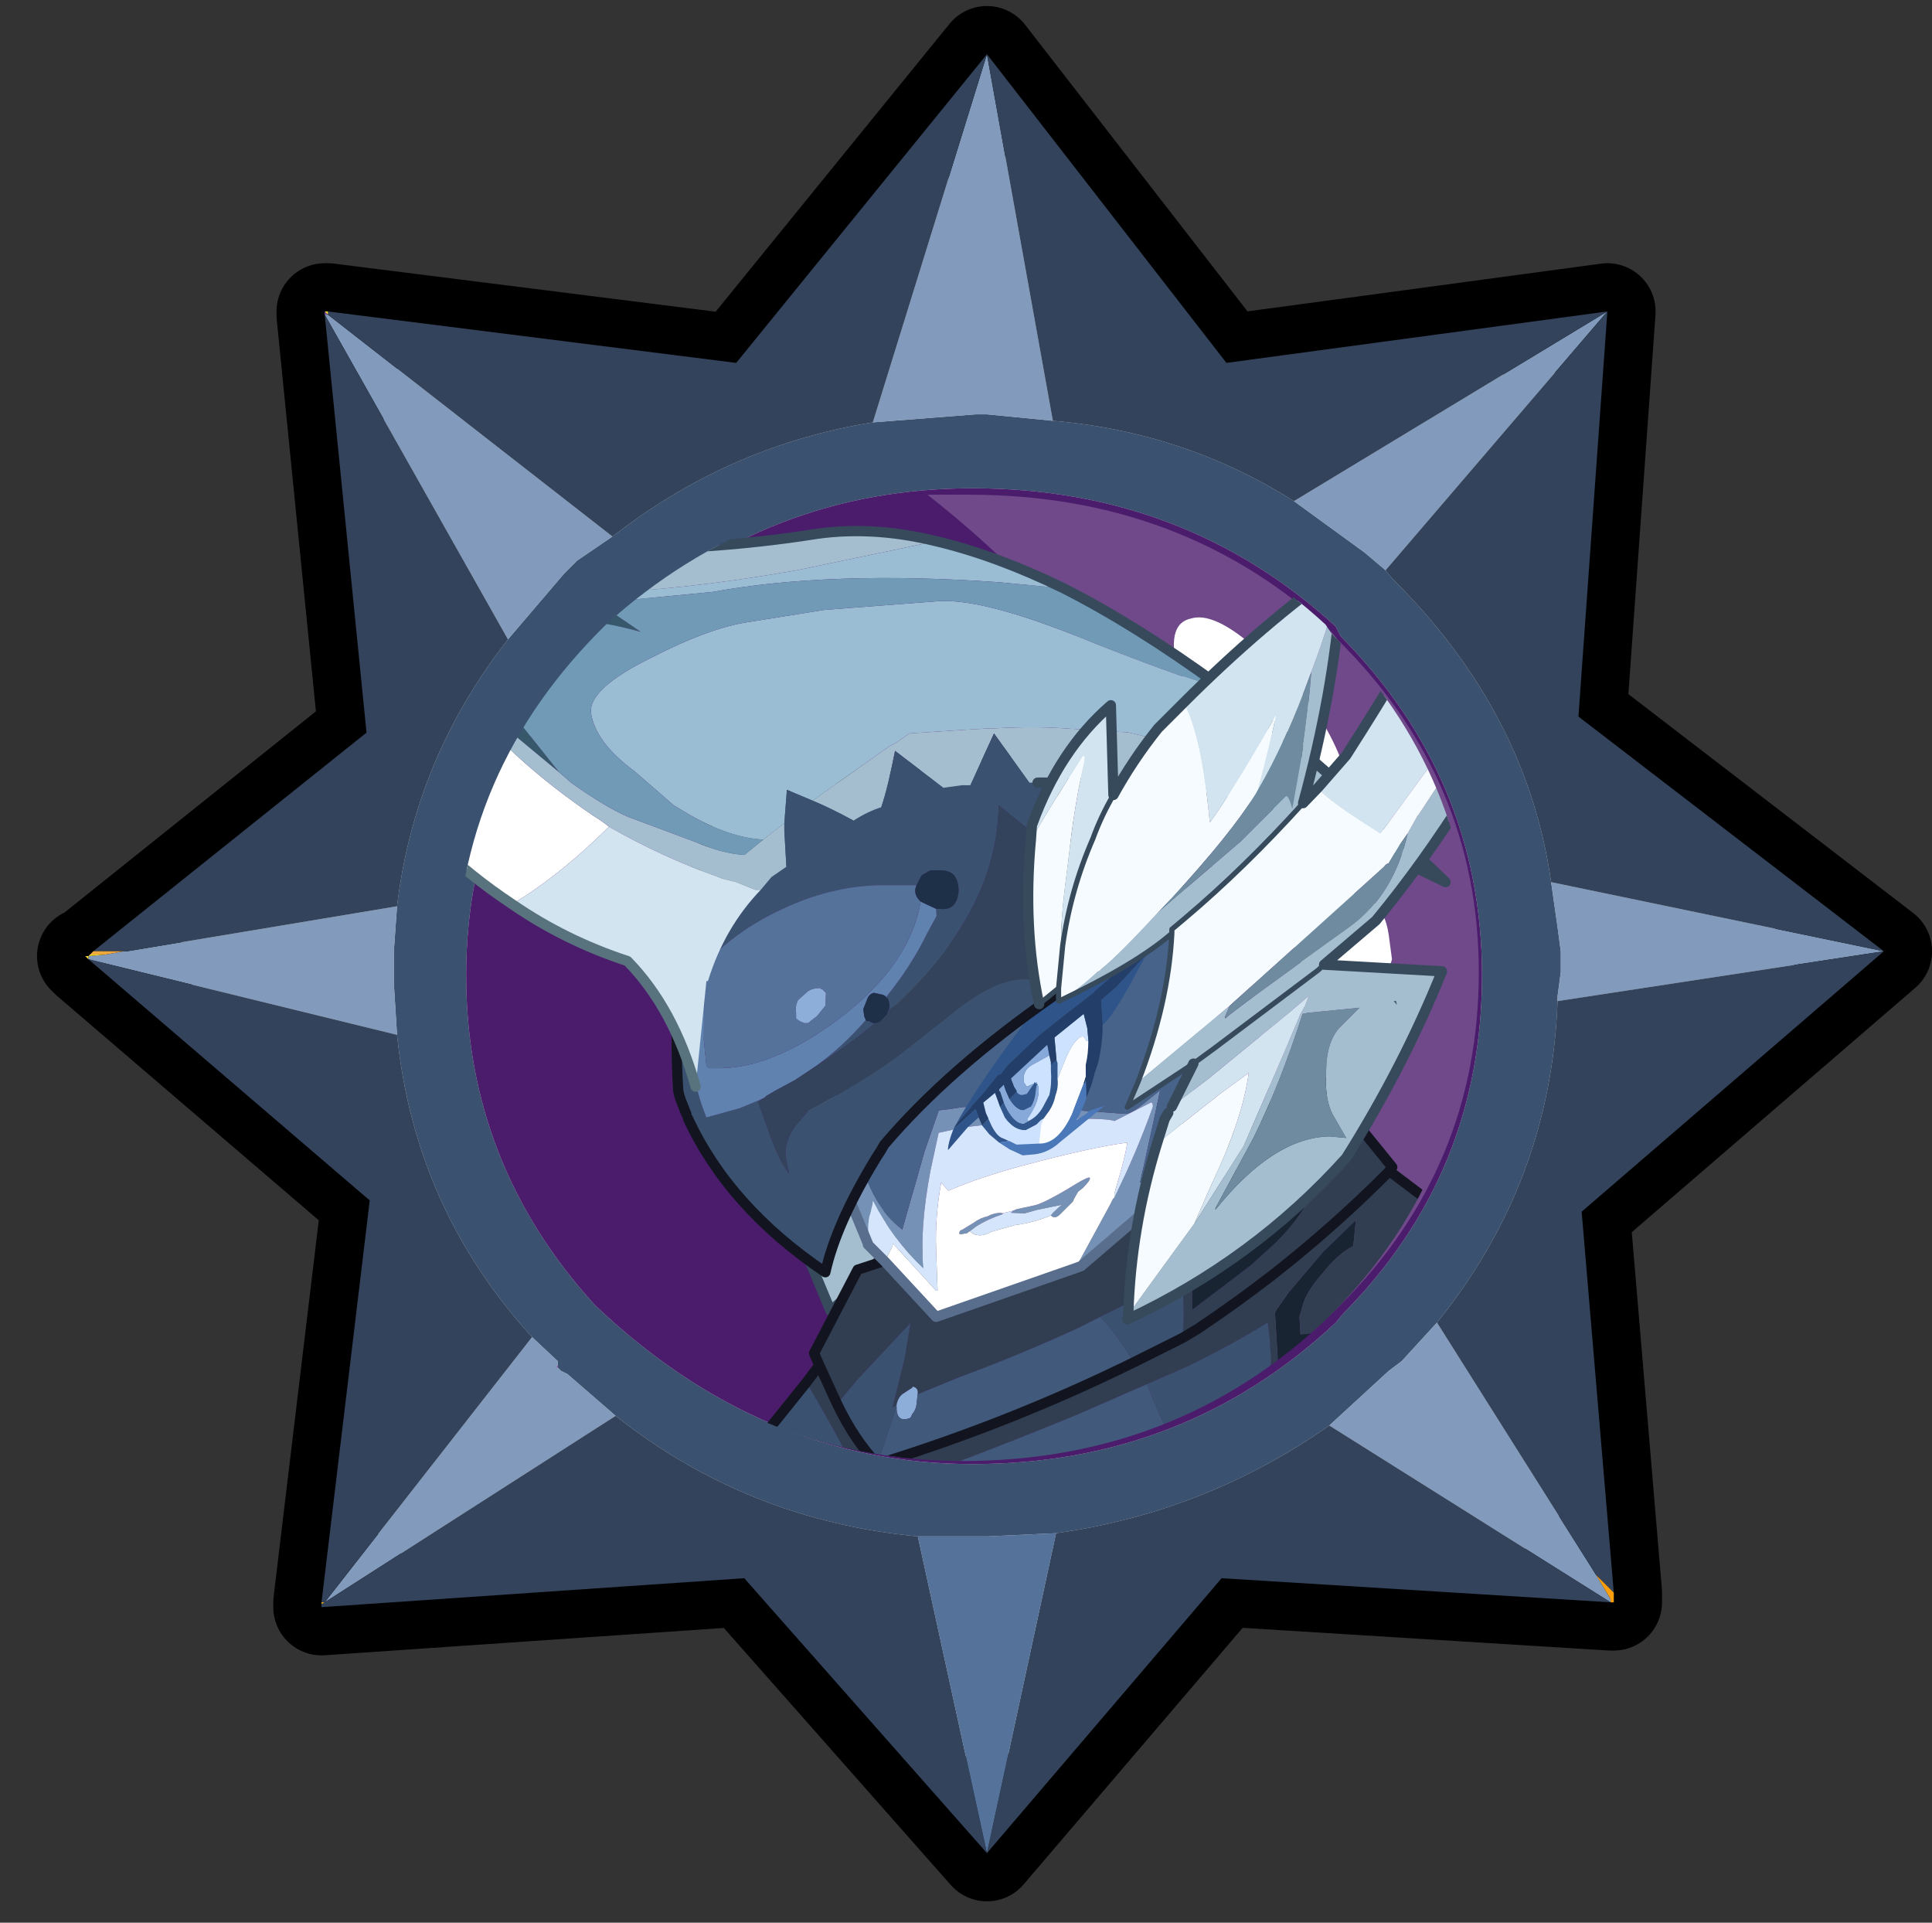 <?xml version="1.0" encoding="UTF-8" standalone="no"?>
<svg xmlns:ffdec="https://www.free-decompiler.com/flash" xmlns:xlink="http://www.w3.org/1999/xlink" ffdec:objectType="frame" height="30.05px" width="30.2px" xmlns="http://www.w3.org/2000/svg">
  <rect width="100%" height="100%" fill="#333333" stroke="none"/>
  <g transform="matrix(1.0, 0.0, 0.0, 1.0, 0.05, 0.0)">
    <use ffdec:characterId="1" height="30.0" transform="matrix(1.0, 0.0, 0.0, 1.0, 0.0, 0.0)" width="30.0" xlink:href="#shape0"/>
    <use ffdec:characterId="10" height="30.0" transform="matrix(1.0, 0.0, 0.0, 1.0, -0.05, 0.05)" width="30.2" xlink:href="#sprite0"/>
  </g>
  <defs>
    <g id="shape0" transform="matrix(1.0, 0.0, 0.0, 1.0, 0.0, 0.0)">
      <path d="M0.0 0.0 L30.0 0.0 30.0 30.0 0.0 30.0 0.0 0.0" fill="#33cc66" fill-opacity="0.0" fill-rule="evenodd" stroke="none"/>
    </g>
    <g id="sprite0" transform="matrix(1.0, 0.0, 0.0, 1.0, 0.05, 0.0)">
      <use ffdec:characterId="9" height="60.0" transform="matrix(0.5, 0.0, 0.0, 0.5, -0.05, 0.0)" width="60.4" xlink:href="#sprite1"/>
    </g>
    <g id="sprite1" transform="matrix(1.0, 0.0, 0.0, 1.0, 0.0, 0.0)">
      <use ffdec:characterId="2" height="60.0" transform="matrix(1.0, 0.0, 0.0, 1.0, 0.0, 0.0)" width="60.0" xlink:href="#shape1"/>
      <use ffdec:characterId="8" height="58.95" transform="matrix(1.005, 0.0, 0.0, 1.005, 1.157, 0.088)" width="58.95" xlink:href="#sprite2"/>
    </g>
    <g id="shape1" transform="matrix(1.0, 0.0, 0.0, 1.0, 0.0, 0.0)">
      <path d="M0.0 0.0 L60.0 0.0 60.0 60.0 0.0 60.0 0.0 0.0" fill="#33cc66" fill-opacity="0.0" fill-rule="evenodd" stroke="none"/>
      <path d="M51.4 9.4 L51.3 9.3 50.6 9.9 51.4 9.0 51.4 9.4 M59.05 29.55 L59.1 29.6 58.9 29.5 58.8 29.45 59.0 29.45 59.05 29.55" fill="url(#gradient0)" fill-rule="evenodd" stroke="none"/>
      <path d="M51.4 9.0 L51.35 9.0 51.35 8.9 38.2 10.55 38.1 10.55 30.2 0.9 30.1 0.7 30.1 0.75 29.95 0.6 29.8 0.8 26.05 5.7 22.2 10.55 9.95 8.9 10.0 9.05 9.9 9.05 9.95 9.55 9.9 9.55 10.75 22.05 1.05 29.5 1.05 0.6 29.95 0.6 59.05 0.6 59.05 29.55 59.0 29.45 50.05 22.45 51.4 9.55 51.4 9.4 51.4 9.0 M59.0 29.85 L58.95 29.85 59.0 29.75 59.05 29.7 59.05 58.6 30.55 58.6 37.7 50.45 38.0 50.45 51.4 51.45 51.4 51.15 51.4 50.95 51.4 50.7 51.5 50.7 51.5 50.45 50.3 40.7 50.1 39.1 50.05 38.45 50.0 38.25 50.6 37.65 59.0 30.35 58.7 30.1 59.0 29.85 M1.05 30.2 L10.7 38.55 9.7 50.45 9.7 50.75 9.75 50.75 9.7 50.95 9.7 51.25 22.3 50.45 22.4 50.55 29.25 58.6 1.05 58.6 1.05 30.2" fill="#33cc66" fill-opacity="0.0" fill-rule="evenodd" stroke="none"/>
      <path d="M59.1 29.6 L59.0 29.7 57.9 29.45 58.8 29.45 58.9 29.5 59.1 29.6" fill="url(#gradient1)" fill-rule="evenodd" stroke="none"/>
      <path d="M30.2 0.9 L30.1 1.4 30.1 0.7 30.2 0.9" fill="url(#gradient2)" fill-rule="evenodd" stroke="none"/>
      <path d="M10.45 9.1 L10.35 9.1 10.35 9.0 10.45 9.1" fill="url(#gradient3)" fill-rule="evenodd" stroke="none"/>
      <path d="M10.45 9.1 L10.35 9.0 10.45 9.0 10.45 9.1" fill="url(#gradient4)" fill-rule="evenodd" stroke="none"/>
      <path d="M16.35 18.3 L16.35 18.2 16.55 18.2 16.45 18.3 16.35 18.3 M10.15 50.35 L10.15 50.05 10.35 50.15 10.15 50.35" fill="#4dc4c2" fill-rule="evenodd" stroke="none"/>
      <path d="M1.55 29.45 L1.55 29.35 2.05 29.35 1.55 29.45" fill="url(#gradient5)" fill-rule="evenodd" stroke="none"/>
      <path d="M30.1 58.4 L30.1 58.05 30.2 58.15 30.2 58.25 30.1 58.4" fill="url(#gradient6)" fill-rule="evenodd" stroke="none"/>
      <path d="M18.25 40.45 Q13.8 36.05 13.8 29.8 13.8 23.7 18.35 19.15 L18.55 18.95 Q23.25 14.55 30.1 14.55 L31.55 14.55 Q18.65 24.7 20.6 42.45 L18.55 40.85 18.25 40.45" fill="#ffffff" fill-opacity="0.2" fill-rule="evenodd" stroke="none"/>
      <path d="M23.0 18.5 Q23.85 18.6 23.55 20.05 L21.4 23.3 19.15 25.95 Q18.05 25.7 17.85 25.1 L17.85 24.5 Q18.45 21.35 21.2 19.25 22.4 18.3 23.0 18.5 M17.85 30.4 Q16.85 30.2 16.65 29.45 L16.75 28.65 Q16.85 27.15 18.45 27.35 20.1 27.55 19.8 28.95 L19.15 29.9 Q18.55 30.5 17.85 30.4" fill="#ffffff" fill-rule="evenodd" stroke="none"/>
    </g>
    <linearGradient gradientTransform="matrix(0.009, 0.0, 0.0, 0.013, 51.0, 19.05)" gradientUnits="userSpaceOnUse" id="gradient0" spreadMethod="pad" x1="-819.2" x2="819.2">
      <stop offset="0.0" stop-color="#14737c"/>
      <stop offset="1.0" stop-color="#48f2e0"/>
    </linearGradient>
    <linearGradient gradientTransform="matrix(0.009, 0.0, 0.0, 0.013, 51.5, 39.8)" gradientUnits="userSpaceOnUse" id="gradient1" spreadMethod="pad" x1="-819.2" x2="819.2">
      <stop offset="0.0" stop-color="#14737c"/>
      <stop offset="1.0" stop-color="#48f2e0"/>
    </linearGradient>
    <linearGradient gradientTransform="matrix(0.013, 0.0, 0.0, 0.01, 40.75, 8.8)" gradientUnits="userSpaceOnUse" id="gradient2" spreadMethod="pad" x1="-819.2" x2="819.2">
      <stop offset="0.0" stop-color="#14737c"/>
      <stop offset="1.0" stop-color="#48f2e0"/>
    </linearGradient>
    <linearGradient gradientTransform="matrix(0.01, 0.0, 0.0, 0.013, 9.65, 19.05)" gradientUnits="userSpaceOnUse" id="gradient3" spreadMethod="pad" x1="-819.2" x2="819.2">
      <stop offset="0.0" stop-color="#14737c"/>
      <stop offset="1.0" stop-color="#48f2e0"/>
    </linearGradient>
    <linearGradient gradientTransform="matrix(0.012, 0.0, 0.0, 0.01, 20.1, 8.7)" gradientUnits="userSpaceOnUse" id="gradient4" spreadMethod="pad" x1="-819.2" x2="819.2">
      <stop offset="0.0" stop-color="#14737c"/>
      <stop offset="1.0" stop-color="#48f2e0"/>
    </linearGradient>
    <linearGradient gradientTransform="matrix(0.01, 0.0, 0.0, 0.013, 9.35, 39.6)" gradientUnits="userSpaceOnUse" id="gradient5" spreadMethod="pad" x1="-819.2" x2="819.2">
      <stop offset="0.0" stop-color="#14737c"/>
      <stop offset="1.0" stop-color="#48f2e0"/>
    </linearGradient>
    <linearGradient gradientTransform="matrix(0.013, 0.0, 0.0, 0.01, 40.75, 50.45)" gradientUnits="userSpaceOnUse" id="gradient6" spreadMethod="pad" x1="-819.2" x2="819.2">
      <stop offset="0.0" stop-color="#14737c"/>
      <stop offset="1.0" stop-color="#48f2e0"/>
    </linearGradient>
    <g id="sprite2" transform="matrix(1.0, 0.0, 0.0, 1.0, -1.4, 2.25)">
      <use ffdec:characterId="3" height="58.95" transform="matrix(1.0, 0.0, 0.0, 1.0, 1.4, -2.25)" width="58.95" xlink:href="#shape2"/>
      <use ffdec:characterId="7" height="23.9" transform="matrix(-1.865, 0.0, 0.0, 1.865, 49.501, 3)" width="22.6" xlink:href="#sprite3"/>
    </g>
    <g id="shape2" transform="matrix(1.0, 0.0, 0.0, 1.0, -1.4, 2.25)">
      <path d="M50.45 47.1 L50.45 47.4 50.35 47.4 38.25 46.65 30.95 55.2 23.4 46.65 10.25 47.55 10.25 47.4 11.75 34.9 3.0 27.4 2.9 27.3 3.0 27.3 3.15 27.15 11.65 20.35 10.35 7.35 10.35 7.25 10.45 7.25 23.15 8.85 30.95 -0.75 38.4 8.85 50.25 7.25 49.35 19.85 58.85 27.15 49.45 35.25 50.45 47.1" fill="#d6d6d6" fill-rule="evenodd" stroke="none"/>
      <path d="M50.45 47.1 L49.45 35.25 58.85 27.15 49.35 19.85 50.25 7.25 38.4 8.85 30.95 -0.75 23.15 8.85 10.45 7.25 10.35 7.25 10.35 7.35 11.65 20.35 3.15 27.15 3.0 27.3 2.9 27.3 3.0 27.4 11.75 34.9 10.25 47.4 10.25 47.55 23.4 46.65 30.95 55.2 38.25 46.65 50.35 47.4 50.45 47.4 50.45 47.1 Z" fill="none" stroke="#000000" stroke-linecap="round" stroke-linejoin="round" stroke-width="3.0"/>
      <path d="M40.5 13.15 L42.7 14.75 43.35 15.3 43.55 15.55 Q47.75 19.7 48.5 25.0 L48.7 26.4 48.8 27.15 48.8 27.25 48.8 27.6 48.8 27.8 48.7 28.55 48.7 28.7 Q48.5 34.3 44.95 38.7 L43.85 39.9 43.45 40.2 41.6 41.9 Q37.75 44.6 33.1 45.25 L30.95 45.35 30.6 45.35 28.8 45.35 Q23.5 44.85 19.4 41.6 L17.9 40.3 17.7 40.2 17.6 40.1 17.6 40.0 17.6 39.9 16.8 39.15 Q13.15 35.15 12.6 29.75 L12.5 28.15 12.5 27.8 12.5 27.3 12.5 27.15 12.6 25.75 Q13.15 21.15 16.05 17.45 L17.8 15.4 18.2 15.0 19.3 14.25 19.5 14.1 Q23.05 11.4 27.4 10.7 L30.6 10.45 30.95 10.45 33.0 10.65 Q37.1 11.0 40.5 13.15 M41.95 17.35 L41.8 17.05 Q37.1 12.75 30.5 12.75 24.15 12.75 19.4 17.05 14.75 21.65 14.75 27.9 14.75 33.75 18.75 38.15 23.95 43.1 30.5 43.1 37.1 43.1 41.8 38.7 L42.05 38.4 Q46.35 34.05 46.35 27.9 46.35 21.8 41.95 17.35" fill="#3b5170" fill-rule="evenodd" stroke="none"/>
      <path d="M43.35 15.3 L42.7 14.75 40.5 13.15 50.25 7.25 43.35 15.3 M33.0 10.65 L30.95 10.45 30.6 10.45 27.4 10.7 30.95 -0.75 33.0 10.65 M19.3 14.25 L18.2 15.0 17.8 15.4 16.05 17.45 10.35 7.35 10.45 7.35 19.3 14.25 M12.6 25.75 L12.5 27.15 12.5 27.3 12.5 27.8 12.5 28.15 12.6 29.75 3.0 27.4 3.0 27.3 3.55 27.25 4.1 27.15 4.2 27.15 12.6 25.75 M16.8 39.15 L17.6 39.9 17.6 40.0 17.55 40.1 17.6 40.1 17.7 40.2 17.9 40.3 19.4 41.6 10.35 47.4 16.8 39.15 M41.6 41.9 L43.45 40.2 43.85 39.9 44.95 38.7 49.9 46.55 50.35 47.3 50.35 47.4 41.6 41.9 M48.7 28.7 L48.7 28.55 48.8 27.8 48.8 27.6 48.8 27.25 48.8 27.15 48.7 26.4 48.5 25.0 58.85 27.15 48.7 28.7" fill="#829abb" fill-rule="evenodd" stroke="none"/>
      <path d="M41.95 17.35 Q46.35 21.8 46.35 27.9 46.35 34.05 42.05 38.4 L41.8 38.7 Q37.1 43.1 30.5 43.1 23.95 43.1 18.75 38.15 14.75 33.75 14.75 27.9 14.75 21.65 19.4 17.05 24.15 12.75 30.5 12.75 37.1 12.75 41.8 17.05 L41.95 17.35" fill="#4b1c6c" fill-rule="evenodd" stroke="none"/>
      <path d="M40.5 13.15 Q37.1 11.0 33.0 10.65 L30.95 -0.75 38.4 8.85 50.25 7.25 49.35 19.85 58.85 27.15 48.5 25.0 Q47.75 19.7 43.55 15.55 L43.35 15.3 50.25 7.25 40.5 13.15 M27.4 10.7 Q23.05 11.4 19.5 14.1 L19.3 14.25 10.45 7.35 10.45 7.25 23.15 8.85 30.95 -0.75 27.4 10.7 M16.05 17.45 Q13.15 21.15 12.6 25.75 L4.2 27.15 4.1 27.15 3.15 27.15 11.65 20.35 10.35 7.35 16.05 17.45 M12.6 29.75 Q13.15 35.15 16.8 39.15 L10.35 47.4 10.25 47.4 11.75 34.9 3.0 27.4 12.6 29.75 M19.4 41.6 Q23.5 44.85 28.8 45.35 L30.95 55.2 33.1 45.25 Q37.75 44.6 41.6 41.9 L50.35 47.4 38.25 46.65 30.95 55.2 23.4 46.65 10.25 47.55 10.25 47.45 10.35 47.4 19.4 41.6 M44.95 38.7 Q48.5 34.3 48.7 28.7 L58.85 27.15 49.45 35.25 50.45 47.1 49.9 46.55 44.95 38.7" fill="#32435b" fill-rule="evenodd" stroke="none"/>
      <path d="M50.45 47.1 L50.45 47.4 50.35 47.4 50.35 47.3 49.9 46.55 50.45 47.1" fill="url(#gradient7)" fill-rule="evenodd" stroke="none"/>
      <path d="M10.35 7.25 L10.45 7.25 10.45 7.35 10.35 7.25" fill="url(#gradient8)" fill-rule="evenodd" stroke="none"/>
      <path d="M10.35 7.35 L10.35 7.25 10.45 7.35 10.35 7.35" fill="url(#gradient9)" fill-rule="evenodd" stroke="none"/>
      <path d="M10.25 47.45 L10.25 47.4 10.35 47.4 10.25 47.45 M3.0 27.4 L2.9 27.3 3.0 27.3 3.05 27.25 3.55 27.25 3.0 27.3 3.0 27.4" fill="url(#gradient10)" fill-rule="evenodd" stroke="none"/>
      <path d="M3.05 27.25 L3.15 27.15 4.1 27.15 3.55 27.25 3.05 27.25" fill="url(#gradient11)" fill-rule="evenodd" stroke="none"/>
      <path d="M17.6 40.0 L17.6 40.1 17.55 40.1 17.6 40.0" fill="url(#gradient12)" fill-rule="evenodd" stroke="none"/>
      <path d="M28.8 45.35 L30.6 45.35 30.95 45.35 33.1 45.25 30.95 55.2 28.8 45.35" fill="#54729a" fill-rule="evenodd" stroke="none"/>
      <path d="M41.7 38.4 L39.75 40.0 Q41.6 22.75 29.1 12.95 L30.4 12.95 Q37.1 12.95 41.7 17.25 L41.85 17.45 Q46.25 21.8 46.25 27.8 46.25 33.85 41.95 38.15 L41.7 38.4" fill="#ffffff" fill-opacity="0.2" fill-rule="evenodd" stroke="none"/>
      <path d="M41.8 25.35 Q43.25 25.2 43.45 26.65 L43.55 27.4 Q43.35 28.15 42.35 28.35 41.7 28.45 41.05 27.9 40.55 27.4 40.5 26.95 40.2 25.55 41.8 25.35 M42.35 23.2 Q42.15 23.8 41.15 23.95 L38.9 21.45 36.85 18.3 Q36.55 16.95 37.3 16.8 37.95 16.6 39.1 17.55 41.8 19.6 42.35 22.55 L42.35 23.2" fill="#ffffff" fill-rule="evenodd" stroke="none"/>
    </g>
    <linearGradient gradientTransform="matrix(-0.012, 0.0, 0.0, 0.009, 40.75, 47.65)" gradientUnits="userSpaceOnUse" id="gradient7" spreadMethod="pad" x1="-819.2" x2="819.2">
      <stop offset="0.0" stop-color="#fd9e0c"/>
      <stop offset="1.0" stop-color="#fddd27"/>
    </linearGradient>
    <linearGradient gradientTransform="matrix(-0.013, 0.0, 0.0, 0.01, 20.6, 7.2)" gradientUnits="userSpaceOnUse" id="gradient8" spreadMethod="pad" x1="-819.2" x2="819.2">
      <stop offset="0.0" stop-color="#fd9b0b"/>
      <stop offset="1.0" stop-color="#fde42b"/>
    </linearGradient>
    <linearGradient gradientTransform="matrix(-0.009, 0.0, 0.0, 0.012, 10.7, 17.05)" gradientUnits="userSpaceOnUse" id="gradient9" spreadMethod="pad" x1="-819.2" x2="819.2">
      <stop offset="0.0" stop-color="#5f2288"/>
      <stop offset="1.0" stop-color="#a276cd"/>
    </linearGradient>
    <linearGradient gradientTransform="matrix(-0.009, 0.0, 0.0, 0.012, 10.25, 37.2)" gradientUnits="userSpaceOnUse" id="gradient10" spreadMethod="pad" x1="-819.2" x2="819.2">
      <stop offset="0.0" stop-color="#fd9e0c"/>
      <stop offset="1.0" stop-color="#fddd27"/>
    </linearGradient>
    <linearGradient gradientTransform="matrix(-0.009, 0.0, 0.0, 0.012, 10.25, 37.2)" gradientUnits="userSpaceOnUse" id="gradient11" spreadMethod="pad" x1="-819.2" x2="819.2">
      <stop offset="0.0" stop-color="#8d010c"/>
      <stop offset="1.0" stop-color="#f2b03f"/>
    </linearGradient>
    <linearGradient gradientTransform="matrix(-0.013, 0.0, 0.0, 0.009, 20.6, 47.55)" gradientUnits="userSpaceOnUse" id="gradient12" spreadMethod="pad" x1="-819.2" x2="819.2">
      <stop offset="0.0" stop-color="#65298e"/>
      <stop offset="1.0" stop-color="#9a6cc5"/>
    </linearGradient>
    <g id="sprite3" transform="matrix(1.0, 0.0, 0.0, 1.0, 1.85, 5.2)">
      <clipPath id="clipPath0" transform="matrix(1.0, 0.0, 0.0, 1.0, 0.0, 0.0)">
        <path d="M14.45 2.3 Q16.95 4.75 16.95 8.1 16.95 11.25 14.8 13.6 12.0 16.25 8.5 16.25 4.95 16.25 2.45 13.9 L2.3 13.75 Q0.0 11.4 0.0 8.1 0.0 4.85 2.35 2.45 L2.45 2.3 Q4.95 0.0 8.5 0.0 11.9 0.0 14.45 2.3" fill="#4b1c6c" fill-rule="evenodd" stroke="none"/>
      </clipPath>
      <g clip-path="url(#clipPath0)">
        <use ffdec:characterId="6" height="139.5" transform="matrix(0.171, 0.0, 0.0, 0.171, -1.836, -5.186)" width="131.75" xlink:href="#sprite4"/>
      </g>
    </g>
    <g id="sprite4" transform="matrix(1.0, 0.0, 0.0, 1.0, 0.5, 0.5)">
      <use ffdec:characterId="5" height="139.5" transform="matrix(1.0, 0.0, 0.0, 1.0, -0.5, -0.5)" width="131.75" xlink:href="#shape4"/>
    </g>
    <g id="shape4" transform="matrix(1.0, 0.0, 0.0, 1.0, 0.5, 0.5)">
      <path d="M69.3 89.55 L76.2 97.2 75.85 103.0 72.85 110.2 Q69.3 107.35 66.65 103.1 L69.3 89.55" fill="#a4bed0" fill-rule="evenodd" stroke="none"/>
      <path d="M69.3 89.55 L66.65 103.1 Q69.3 107.35 72.85 110.2 L75.85 103.0 76.2 97.2 69.3 89.55 Z" fill="none" stroke="#364a5c" stroke-linecap="round" stroke-linejoin="round" stroke-width="1.0"/>
      <path d="M27.55 92.4 L30.8 94.7 Q34.95 97.9 37.7 98.15 L37.55 110.1 31.95 105.85 31.05 105.05 29.3 103.45 Q27.25 101.45 25.85 98.85 L25.95 98.95 27.9 100.45 29.5 101.6 29.55 100.0 Q29.3 98.15 28.25 94.7 L27.55 92.4 M21.6 101.35 L24.8 104.45 28.15 108.4 29.2 109.9 29.5 110.35 29.05 117.7 26.2 115.15 24.15 112.95 20.45 108.15 25.85 112.4 27.0 112.5 27.1 110.8 26.8 109.75 Q26.45 108.35 24.85 106.55 23.3 104.6 21.85 103.9 L21.6 101.35" fill="#192433" fill-rule="evenodd" stroke="none"/>
      <path d="M29.9 120.45 L29.5 120.1 Q26.2 117.2 23.3 114.1 17.1 107.8 11.7 101.6 L18.05 96.8 18.4 96.65 18.05 96.2 25.6 86.9 35.15 94.7 70.2 106.2 74.45 114.35 73.9 115.6 74.0 115.6 75.2 117.2 Q73.35 120.25 71.05 124.6 L69.2 127.7 68.95 127.55 68.7 127.35 Q68.3 127.35 68.25 127.55 64.0 126.55 49.05 120.45 L41.95 117.35 37.95 115.6 Q33.3 113.3 30.2 111.35 29.9 113.3 29.9 115.5 L29.85 118.4 29.9 120.45 M27.55 92.4 L28.25 94.7 Q29.3 98.15 29.55 100.0 L29.5 101.6 27.9 100.45 25.95 98.95 25.85 98.85 Q27.25 101.45 29.3 103.45 L31.05 105.05 31.95 105.85 37.55 110.1 37.7 98.15 Q34.95 97.9 30.8 94.7 L27.55 92.4 M72.2 119.3 L71.7 118.7 70.2 116.9 65.05 111.4 65.6 114.8 66.8 119.65 66.4 119.4 Q66.3 118.75 65.85 118.35 L64.85 117.7 64.85 117.6 Q64.25 117.7 64.35 118.35 L60.2 116.65 Q54.6 114.6 48.5 111.8 L46.55 110.8 Q41.7 108.5 38.85 106.2 38.4 107.9 38.4 110.45 L38.4 110.8 38.4 111.15 38.5 112.85 43.3 115.25 Q55.3 121.15 68.25 125.15 L68.3 125.15 Q70.55 122.75 72.2 119.3 L73.9 115.6 72.2 119.3 M21.6 101.35 L21.85 103.9 Q23.3 104.6 24.85 106.55 26.45 108.35 26.8 109.75 L27.1 110.8 27.0 112.5 25.85 112.4 20.45 108.15 24.15 112.95 26.2 115.15 29.05 117.7 29.5 110.35 29.2 109.9 28.15 108.4 24.8 104.45 21.6 101.35 M18.4 96.65 Q23.55 101.85 29.65 106.65 33.2 109.4 37.0 111.95 L38.5 112.85 37.0 111.95 Q33.2 109.4 29.65 106.65 23.55 101.85 18.4 96.65" fill="#313e51" fill-rule="evenodd" stroke="none"/>
      <path d="M75.2 117.2 L79.3 122.3 Q77.5 131.35 72.4 138.5 L70.35 131.8 70.25 131.6 69.55 129.75 69.65 129.65 69.85 129.65 69.9 129.5 69.9 129.3 69.65 128.7 69.55 128.15 69.2 127.7 71.05 124.6 Q73.35 120.25 75.2 117.2 M38.75 125.4 L29.9 120.45 29.85 118.4 29.9 115.5 Q29.9 113.3 30.2 111.35 33.3 113.3 37.95 115.6 L41.95 117.35 41.6 118.35 39.9 122.3 38.75 125.4 M66.4 119.4 L66.8 119.65 65.6 114.8 65.05 111.4 70.2 116.9 71.7 118.7 72.2 119.3 Q70.55 122.75 68.3 125.15 L68.25 125.15 66.4 119.55 66.4 119.4 M46.55 110.8 Q44.85 112.5 43.3 115.25 L38.5 112.85 38.4 111.15 38.4 110.8 38.4 110.45 Q38.4 107.9 38.85 106.2 41.7 108.5 46.55 110.8" fill="#3b5170" fill-rule="evenodd" stroke="none"/>
      <path d="M68.25 127.55 Q68.3 127.35 68.7 127.35 L68.95 127.55 69.2 127.7 69.55 128.15 69.65 128.7 69.9 129.3 69.9 129.5 69.85 129.65 69.65 129.65 69.55 129.75 69.55 129.85 69.3 129.75 68.5 129.05 Q68.15 128.5 68.15 128.05 68.05 127.7 68.25 127.55 M66.4 119.4 L66.4 119.55 66.4 119.85 Q66.3 121.15 65.05 120.65 L64.85 120.25 Q64.5 119.85 64.45 119.3 L64.35 118.35 Q64.25 117.7 64.85 117.6 L64.85 117.7 65.85 118.35 Q66.3 118.75 66.4 119.4" fill="#8daed9" fill-rule="evenodd" stroke="none"/>
      <path d="M72.4 138.5 Q55.05 133.7 38.75 125.4 L39.9 122.3 41.6 118.35 41.95 117.35 49.05 120.45 Q64.0 126.55 68.25 127.55 68.05 127.7 68.15 128.05 68.15 128.5 68.5 129.05 L69.3 129.75 69.55 129.85 69.55 129.75 70.25 131.6 70.35 131.8 72.4 138.5 M66.4 119.55 L68.25 125.15 Q55.3 121.15 43.3 115.25 44.85 112.5 46.55 110.8 L48.5 111.8 Q54.6 114.6 60.2 116.65 L64.35 118.35 64.45 119.3 Q64.5 119.85 64.85 120.25 L65.05 120.65 Q66.3 121.15 66.4 119.85 L66.4 119.55" fill="#415a7b" fill-rule="evenodd" stroke="none"/>
      <path d="M29.9 120.45 L29.5 120.1 Q26.2 117.2 23.3 114.1 17.1 107.8 11.7 101.6 L18.05 96.8 18.4 96.65 18.05 96.2 25.6 86.9 35.15 94.7 70.2 106.2 74.45 114.35 73.9 115.6 74.0 115.6 75.2 117.2 79.3 122.3 Q77.5 131.35 72.4 138.5 55.05 133.7 38.75 125.4 L29.9 120.45 M68.25 125.15 L68.3 125.15 Q70.55 122.75 72.2 119.3 L73.9 115.6 M43.3 115.25 Q55.3 121.15 68.25 125.15 M38.5 112.85 L43.3 115.25 M38.5 112.85 L37.0 111.95 Q33.2 109.4 29.65 106.65 23.55 101.85 18.4 96.65" fill="none" stroke="#121520" stroke-linecap="round" stroke-linejoin="round" stroke-width="1.0"/>
      <path d="M68.7 104.25 Q69.4 102.85 69.05 101.0 L68.95 100.7 68.75 99.85 68.7 99.5 Q66.8 103.2 63.8 106.05 64.15 102.15 63.1 96.55 L62.3 92.85 60.7 92.5 60.55 92.4 54.6 91.7 Q46.4 91.25 45.15 91.7 L42.2 90.2 41.6 89.9 Q41.4 89.85 41.4 90.3 43.0 94.8 45.15 99.15 L45.3 99.3 45.6 99.9 48.95 106.05 48.4 105.85 42.4 100.7 41.7 99.4 41.0 97.7 40.65 97.2 40.55 96.8 40.7 96.9 42.65 97.7 41.35 91.8 40.7 88.7 42.3 90.0 Q43.55 91.0 44.1 91.0 L50.2 90.55 56.4 90.1 60.0 90.35 61.35 90.55 62.2 90.65 62.3 90.7 63.65 94.6 65.85 102.3 66.0 102.15 Q68.4 100.3 69.65 96.55 L70.0 97.0 70.45 97.55 71.15 94.1 72.55 87.9 74.7 90.35 69.2 103.65 69.2 103.75 68.7 104.25 M51.35 100.9 L51.25 101.0 Q50.9 101.25 50.45 100.8 L49.75 100.1 49.2 99.55 49.1 99.3 48.7 98.6 48.25 98.25 Q47.45 97.45 47.55 97.25 47.6 97.0 49.75 98.35 51.95 99.65 52.85 99.9 L54.7 100.3 55.05 100.45 55.25 100.65 53.9 100.7 52.65 100.35 50.2 99.85 Q50.35 99.9 50.55 100.1 L51.15 100.65 51.35 100.9 M56.1 100.7 L56.2 100.65 Q56.9 100.65 57.55 101.0 58.25 101.15 58.85 101.6 L60.0 102.3 Q60.35 102.4 60.25 102.75 L59.55 102.65 59.2 102.4 58.6 101.95 Q57.45 101.25 56.1 100.8 55.95 100.7 56.1 100.7" fill="#7691b6" fill-rule="evenodd" stroke="none"/>
      <path d="M45.15 99.15 Q43.0 94.8 41.4 90.3 41.4 89.85 41.6 89.9 L42.2 90.2 45.15 91.7 Q46.4 91.25 54.6 91.7 L60.55 92.4 60.7 92.5 62.3 92.85 63.1 96.55 Q64.15 102.15 63.8 106.05 66.8 103.2 68.7 99.5 L68.75 99.85 68.95 100.7 69.05 101.0 Q69.4 102.85 68.7 104.25 L67.55 105.4 66.8 103.9 66.75 103.65 62.55 108.25 62.4 108.25 62.55 104.1 Q62.65 101.0 62.05 97.7 L61.35 98.5 Q58.5 97.25 54.1 96.05 47.35 94.25 43.9 93.8 44.1 95.25 44.95 98.05 L45.15 98.75 45.15 99.15 M55.05 100.45 L56.1 100.7 Q55.95 100.7 56.1 100.8 57.45 101.25 58.6 101.95 L59.2 102.4 59.2 102.5 Q58.4 103.2 57.15 102.5 L54.85 101.85 Q52.95 101.6 51.35 100.9 L51.15 100.65 50.55 100.1 Q50.35 99.9 50.2 99.85 L52.65 100.35 53.9 100.7 55.25 100.65 55.05 100.45" fill="#d5e5fc" fill-rule="evenodd" stroke="none"/>
      <path d="M72.55 87.9 L71.15 94.1 70.45 97.55 70.0 97.0 69.65 96.55 Q68.4 100.3 66.0 102.15 L65.85 102.3 63.65 94.6 62.3 90.7 62.2 90.65 61.35 90.55 60.0 90.35 56.4 90.1 50.2 90.55 44.1 91.0 Q43.55 91.0 42.3 90.0 L40.7 88.7 41.35 91.8 42.65 97.7 40.7 96.9 40.55 96.8 32.5 71.5 51.75 64.6 72.55 87.9" fill="#48638a" fill-rule="evenodd" stroke="none"/>
      <path d="M48.95 106.05 L45.6 99.9 45.3 99.3 45.15 99.15 45.15 98.75 44.95 98.05 Q44.1 95.25 43.9 93.8 47.35 94.25 54.1 96.05 58.5 97.25 61.35 98.5 L62.05 97.7 Q62.65 101.0 62.55 104.1 L62.4 108.25 62.55 108.25 66.75 103.65 66.8 103.9 67.55 105.4 62.55 110.8 48.95 106.05 M55.05 100.45 L54.7 100.3 52.85 99.9 Q51.95 99.65 49.75 98.35 47.6 97.0 47.55 97.25 47.45 97.45 48.25 98.25 L48.7 98.6 49.1 99.3 49.2 99.55 49.75 100.1 50.45 100.8 Q50.9 101.25 51.25 101.0 L51.35 100.9 Q52.95 101.6 54.85 101.85 L57.15 102.5 Q58.4 103.2 59.2 102.5 L59.2 102.4 59.55 102.65 60.25 102.75 Q60.35 102.4 60.0 102.3 L58.85 101.6 Q58.25 101.15 57.55 101.0 56.9 100.65 56.2 100.65 L56.1 100.7 55.05 100.45" fill="#ffffff" fill-rule="evenodd" stroke="none"/>
      <path d="M40.65 97.2 L41.0 97.7 41.7 99.4 42.4 100.7 41.6 100.0 40.65 97.2" fill="#e9dbd0" fill-rule="evenodd" stroke="none"/>
      <path d="M68.7 104.25 L69.2 103.75 69.2 103.65 74.7 90.35 72.55 87.9 51.75 64.6 32.5 71.5 40.55 96.8 40.65 97.2 41.6 100.0 42.4 100.7 48.4 105.85 48.95 106.05 62.55 110.8 67.55 105.4 68.7 104.25 Z" fill="none" stroke="#586e8c" stroke-linecap="round" stroke-linejoin="round" stroke-width="1.0"/>
      <path d="M46.3 82.3 L46.1 82.15 Q45.3 81.35 43.8 78.7 L41.95 75.3 41.6 73.45 41.7 73.1 Q45.95 75.4 51.0 79.2 L52.75 80.55 55.25 83.9 Q59.1 89.2 60.7 92.2 L60.45 91.85 58.95 90.1 57.9 88.95 56.55 87.25 56.2 87.1 55.6 86.3 52.5 83.35 49.75 81.15 49.4 80.9 47.15 79.15 47.1 79.05 45.65 77.8 42.3 74.8 42.3 75.6 42.5 75.95 44.95 78.6 46.45 79.9 46.3 82.3 M60.8 92.4 L60.9 92.6 Q61.35 93.75 61.4 94.5 L61.35 94.5 59.45 92.3 58.4 91.35 58.7 90.55 60.35 92.05 60.8 92.4" fill="#2e548a" fill-rule="evenodd" stroke="none"/>
      <path d="M58.05 92.15 L57.35 93.0 56.4 93.8 55.4 93.65 56.2 93.3 Q56.8 93.0 57.45 91.45 L58.05 92.15 M50.7 87.6 L50.7 86.2 50.7 86.05 50.8 85.75 51.35 86.2 51.35 86.75 Q51.25 88.05 51.5 89.15 L51.95 90.0 Q52.55 91.25 53.55 91.7 L54.0 91.95 Q55.05 91.95 55.95 89.9 L56.3 90.35 55.85 91.35 Q54.95 92.65 53.8 92.6 L52.75 92.05 52.3 91.6 52.05 91.45 51.5 90.7 Q51.05 90.0 50.9 89.2 50.6 88.4 50.7 87.6 M54.7 88.85 L55.4 89.55 Q54.7 90.7 54.0 90.65 L53.3 90.3 Q53.0 89.9 52.85 89.05 L52.85 88.95 52.75 88.25 52.65 88.15 52.85 88.0 52.95 87.9 53.0 88.05 53.7 89.05 54.1 89.15 Q54.45 89.2 54.7 88.85" fill="#32578c" fill-rule="evenodd" stroke="none"/>
      <path d="M50.8 85.75 L50.7 86.05 50.7 86.2 50.7 87.6 49.9 85.6 Q49.05 83.65 48.3 83.45 48.05 83.45 47.9 83.9 L47.7 83.9 47.7 83.75 47.8 82.65 48.15 81.25 49.45 82.3 51.0 83.55 50.8 85.75 M52.05 91.45 L52.3 91.6 52.75 92.05 53.8 92.6 Q54.95 92.65 55.85 91.35 L56.3 90.35 56.45 89.9 56.8 88.95 57.95 89.9 57.7 90.9 57.45 91.45 Q56.8 93.0 56.2 93.3 L55.4 93.65 54.7 94.0 52.5 93.9 52.3 92.2 52.3 92.05 52.05 91.45 M53.55 91.7 Q52.55 91.25 51.95 90.0 L51.5 89.15 Q51.25 88.05 51.35 86.75 L51.35 86.2 51.35 85.95 51.5 85.3 52.95 86.1 Q54.15 86.65 54.0 87.9 L53.7 88.35 53.0 88.05 52.95 87.9 52.85 88.0 52.75 87.9 52.65 88.15 52.55 88.4 52.55 88.95 Q52.65 90.1 53.65 91.5 L53.55 91.7" fill="#cde2ff" fill-rule="evenodd" stroke="none"/>
      <path d="M55.95 89.9 Q55.05 91.95 54.0 91.95 L53.55 91.7 53.65 91.5 Q52.65 90.1 52.55 88.95 L52.55 88.4 52.65 88.15 52.75 87.9 52.85 88.0 52.65 88.15 52.75 88.25 52.85 88.95 52.85 89.05 Q53.0 89.9 53.3 90.3 L54.0 90.65 Q54.7 90.7 55.4 89.55 L55.5 89.3 55.75 88.75 55.95 88.15 56.4 88.6 56.4 88.75 56.3 88.85 56.0 89.75 55.95 89.9 M51.5 85.3 L51.7 84.25 55.25 87.55 54.95 88.35 54.7 88.75 54.7 88.85 Q54.45 89.2 54.1 89.15 L53.7 89.05 53.0 88.05 53.7 88.35 54.0 87.9 Q54.15 86.65 52.95 86.1 L51.5 85.3" fill="#87a9d9" fill-rule="evenodd" stroke="none"/>
      <path d="M60.7 92.2 L60.8 92.4 60.35 92.05 58.7 90.55 58.4 91.35 58.05 92.15 57.45 91.45 57.7 90.9 57.95 89.9 56.8 88.95 56.45 89.9 56.3 90.35 55.95 89.9 56.0 89.75 56.3 88.85 56.4 88.75 56.4 88.6 55.95 88.15 55.75 88.75 55.5 89.3 55.4 89.55 54.7 88.85 54.7 88.75 54.95 88.35 55.25 87.55 51.7 84.25 51.5 85.3 51.35 85.95 51.35 86.2 50.8 85.75 51.0 83.55 49.45 82.3 48.15 81.25 47.8 82.65 47.7 83.75 47.7 83.9 Q47.7 85.15 47.95 86.2 L47.95 87.4 47.95 87.6 47.9 88.85 47.9 89.4 Q47.35 88.25 47.1 87.1 L46.75 86.05 Q46.3 84.15 46.3 82.3 L46.45 79.9 44.95 78.6 42.5 75.95 42.3 75.6 42.3 74.8 45.65 77.8 47.1 79.05 47.15 79.15 49.4 80.9 49.75 81.15 52.5 83.35 55.6 86.3 56.2 87.1 56.55 87.25 57.9 88.95 58.95 90.1 60.45 91.85 60.7 92.2" fill="#223e69" fill-rule="evenodd" stroke="none"/>
      <path d="M50.7 87.6 Q50.6 88.4 50.9 89.2 51.05 90.0 51.5 90.7 L52.05 91.45 52.3 92.05 52.3 92.2 52.5 93.9 52.3 93.9 Q50.6 93.8 49.3 91.05 L48.15 88.05 47.95 87.4 47.95 86.2 Q47.7 85.15 47.7 83.9 L47.9 83.9 Q48.05 83.45 48.3 83.45 49.05 83.65 49.9 85.6 L50.7 87.6" fill="#fcfdff" fill-rule="evenodd" stroke="none"/>
      <path d="M56.4 93.8 L55.4 94.45 54.1 95.05 52.95 94.95 Q51.6 94.8 50.45 93.75 L46.1 90.2 47.6 90.7 47.9 91.0 48.85 91.6 Q48.3 90.7 47.9 89.5 L47.9 89.4 47.9 88.85 47.95 87.6 48.05 88.0 48.15 88.05 49.3 91.05 Q50.6 93.8 52.3 93.9 L52.5 93.9 54.7 94.0 55.4 93.65 56.4 93.8" fill="#4a78b8" fill-rule="evenodd" stroke="none"/>
      <path d="M47.95 87.4 L48.15 88.05 48.05 88.0 47.95 87.6 47.95 87.4" fill="#16273f" fill-rule="evenodd" stroke="none"/>
      <path d="M86.75 91.45 Q82.75 100.1 73.35 106.45 72.3 101.7 68.4 95.3 L67.95 94.6 67.6 94.0 Q61.35 86.65 51.15 79.55 L48.6 66.05 51.6 55.05 84.0 60.2 84.15 60.2 86.35 68.7 86.35 68.75 Q87.35 73.4 87.6 77.9 88.05 83.3 87.7 88.75 L87.6 89.2 87.45 89.65 86.9 91.05 86.75 91.45 M79.25 89.4 L80.0 89.75 81.7 90.45 84.95 91.35 Q85.95 88.95 86.2 86.55 86.45 84.5 86.3 82.6 86.1 79.65 85.4 76.85 L85.05 76.3 Q81.85 73.0 77.6 71.05 73.0 68.85 68.25 68.7 L64.45 68.7 64.0 67.8 63.9 67.7 63.1 67.25 62.5 67.25 Q61.5 67.2 61.0 67.55 60.35 68.05 60.35 69.3 60.55 71.25 62.2 71.0 L62.55 71.0 62.5 71.7 63.45 73.45 Q64.95 76.55 67.45 79.65 L67.25 79.75 67.1 80.3 67.1 80.55 67.1 80.65 67.25 81.0 66.4 80.3 Q56.55 71.05 56.45 60.9 L52.75 63.9 Q51.4 65.05 50.7 67.0 L50.45 67.6 Q50.35 72.2 51.0 75.5 L51.75 78.7 Q52.5 77.9 54.0 77.9 56.55 77.9 60.1 80.55 L66.4 85.5 Q70.45 88.4 74.95 90.65 L75.95 91.8 Q77.25 93.2 77.25 95.05 L76.9 96.75 76.9 96.8 Q77.95 95.5 79.05 92.2 L79.9 89.85 79.25 89.4 M68.5 82.15 L68.7 82.15 69.1 81.95 69.3 81.95 69.4 81.85 Q71.7 84.5 74.35 86.4 71.15 84.35 68.5 82.15 M80.2 94.1 L80.6 93.9 80.1 94.1 80.2 94.1" fill="#3b5170" fill-rule="evenodd" stroke="none"/>
      <path d="M85.05 76.3 L85.4 76.85 Q86.1 79.65 86.3 82.6 86.45 84.5 86.2 86.55 85.95 88.95 84.95 91.35 L81.7 90.45 80.0 89.75 79.25 89.4 79.1 89.25 78.25 88.75 76.3 87.7 74.35 86.4 Q71.7 84.5 69.4 81.85 L69.55 81.5 69.65 80.8 69.3 79.9 Q69.1 79.3 68.6 79.2 L68.15 79.3 67.7 79.4 67.45 79.55 67.45 79.65 Q64.95 76.55 63.45 73.45 L62.5 71.7 62.55 71.0 63.2 70.7 64.05 70.3 Q65.05 76.2 71.4 81.25 78.05 86.45 83.55 86.55 L84.7 86.55 84.95 86.3 85.2 83.8 85.15 76.75 85.05 76.3" fill="#6082af" fill-rule="evenodd" stroke="none"/>
      <path d="M64.45 68.7 L68.25 68.7 Q73.0 68.85 77.6 71.05 81.85 73.0 85.05 76.3 L85.15 76.75 85.2 83.8 84.95 86.3 84.7 86.55 83.55 86.55 Q78.05 86.45 71.4 81.25 65.05 76.2 64.05 70.3 64.85 69.55 64.45 68.7 M75.05 79.05 Q74.5 78.7 73.8 78.75 L73.8 78.85 73.65 78.85 73.45 79.05 73.3 79.2 73.3 79.3 73.35 80.45 74.15 81.45 74.8 81.95 Q74.95 82.15 75.15 82.15 L75.4 82.15 75.6 82.05 75.65 82.05 75.85 81.95 76.0 81.85 76.2 81.7 76.2 81.15 Q76.3 80.45 76.0 79.9 L75.05 79.05 M80.2 94.1 L80.1 94.1 80.6 93.9 80.2 94.1" fill="#54729a" fill-rule="evenodd" stroke="none"/>
      <path d="M67.25 81.0 L67.1 80.65 67.1 80.55 67.1 80.3 67.25 79.75 67.45 79.65 67.45 79.55 67.7 79.4 68.15 79.3 68.6 79.2 Q69.1 79.3 69.3 79.9 L69.65 80.8 69.55 81.5 69.4 81.85 69.3 81.95 69.1 81.95 68.7 82.15 68.5 82.15 68.05 82.05 67.35 81.35 67.25 81.0 M62.55 71.0 L62.2 71.0 Q60.55 71.25 60.35 69.3 60.35 68.05 61.0 67.55 61.5 67.2 62.5 67.25 L63.1 67.25 63.9 67.7 64.0 67.8 64.45 68.7 Q64.85 69.55 64.05 70.3 L63.2 70.7 62.55 71.0" fill="#1e3048" fill-rule="evenodd" stroke="none"/>
      <path d="M79.25 89.4 L79.9 89.85 79.05 92.2 Q77.95 95.5 76.9 96.8 L76.9 96.75 77.25 95.05 Q77.25 93.2 75.95 91.8 L74.95 90.65 Q70.45 88.4 66.4 85.5 L60.1 80.55 Q56.55 77.9 54.0 77.9 52.5 77.9 51.75 78.7 L51.0 75.5 Q50.35 72.2 50.45 67.6 L50.7 67.0 Q51.4 65.05 52.75 63.9 L56.45 60.9 Q56.55 71.05 66.4 80.3 L67.25 81.0 67.35 81.35 68.05 82.05 68.5 82.15 Q71.15 84.35 74.35 86.4 L76.3 87.7 78.25 88.75 79.1 89.25 79.25 89.4" fill="#32435b" fill-rule="evenodd" stroke="none"/>
      <path d="M75.05 79.05 L76.0 79.9 Q76.3 80.45 76.2 81.15 L76.2 81.7 76.0 81.85 75.85 81.95 75.65 82.05 75.6 82.05 75.4 82.15 75.15 82.15 Q74.95 82.15 74.8 81.95 L74.15 81.45 73.35 80.45 73.3 79.3 73.3 79.2 73.45 79.05 73.65 78.85 73.8 78.85 73.8 78.75 Q74.5 78.7 75.05 79.05" fill="#8daed9" fill-rule="evenodd" stroke="none"/>
      <path d="M86.9 91.05 L87.45 89.65 87.6 89.2 87.7 88.75 Q88.05 83.3 87.6 77.9 87.35 73.4 86.35 68.75 L86.35 68.7 84.15 60.2 84.0 60.2 51.6 55.05 48.6 66.05 51.15 79.55 Q61.35 86.65 67.6 94.0 L67.95 94.6 68.4 95.3 Q72.3 101.7 73.35 106.45 82.75 100.1 86.75 91.45" fill="none" stroke="#121520" stroke-linecap="round" stroke-linejoin="round" stroke-width="1.0"/>
      <path d="M124.15 13.75 Q127.25 7.55 129.45 0.0 134.8 27.2 118.5 56.55 112.05 65.15 103.9 70.55 L102.85 69.9 Q98.75 67.25 94.45 63.0 95.05 62.5 95.95 61.95 104.25 56.3 108.95 50.1 114.0 43.75 118.4 32.65 123.45 19.85 124.15 13.75" fill="#ffffff" fill-rule="evenodd" stroke="none"/>
      <path d="M25.15 57.1 Q30.2 52.6 35.05 49.15 L35.5 49.15 Q36.4 49.3 47.0 45.15 57.7 40.7 62.3 41.0 L73.45 41.85 81.25 43.1 Q84.95 43.75 90.2 46.45 96.55 49.55 96.2 51.95 95.75 54.8 91.95 57.6 L88.15 60.9 86.65 61.8 Q82.65 64.1 79.4 64.25 L77.35 62.65 77.1 59.4 74.6 60.45 67.1 55.15 66.45 54.8 65.15 53.9 59.85 53.55 57.25 53.4 56.75 53.4 Q53.1 53.2 50.1 53.4 L43.8 53.8 32.3 56.55 31.25 56.65 26.45 57.8 26.0 57.8 25.15 57.1 M50.1 39.75 Q56.65 36.55 62.55 35.15 L76.2 38.0 Q88.25 40.1 97.0 40.2 L98.5 40.1 102.65 38.4 Q104.5 37.7 106.2 36.5 L104.35 39.05 98.3 41.6 95.4 41.15 84.35 40.1 Q72.85 38.0 56.45 39.15 L50.1 39.75" fill="#9abdd4" fill-rule="evenodd" stroke="none"/>
      <path d="M95.4 41.15 L98.3 41.6 104.35 39.05 106.2 36.5 106.65 36.4 Q113.1 32.4 118.65 24.55 L117.7 29.15 116.9 32.25 Q110.6 48.5 103.1 54.55 L99.3 57.7 103.65 52.25 Q105.65 49.15 106.2 46.45 106.8 43.0 103.65 42.65 102.4 42.4 98.75 42.75 94.8 43.0 91.35 44.0 L94.7 41.7 95.4 41.15" fill="#37576b" fill-rule="evenodd" stroke="none"/>
      <path d="M124.15 13.75 Q123.45 19.85 118.4 32.65 114.0 43.75 108.95 50.1 104.25 56.3 95.95 61.95 95.05 62.5 94.45 63.0 89.3 65.95 83.8 67.9 L83.45 68.05 82.05 68.4 80.2 69.15 79.65 69.15 78.6 67.9 77.15 66.9 77.35 63.4 77.35 62.65 79.4 64.25 81.25 65.75 Q83.45 65.6 85.85 64.55 L92.55 62.05 Q94.7 61.15 98.15 58.7 L99.3 57.7 103.1 54.55 Q110.6 48.5 116.9 32.25 L117.7 29.15 118.65 24.55 Q113.1 32.4 106.65 36.4 L106.2 36.5 Q104.5 37.7 102.65 38.4 L98.5 40.1 97.0 40.2 Q88.25 40.1 76.2 38.0 L62.55 35.15 Q69.05 33.55 74.95 34.55 87.8 36.5 101.95 35.75 L102.5 35.85 Q116.3 28.7 124.15 13.75 M70.6 62.4 Q69.2 61.5 67.9 61.1 67.25 59.2 66.55 55.6 L61.85 59.2 60.0 58.95 59.2 58.95 56.9 53.9 53.45 58.7 52.65 58.7 Q39.85 58.5 27.9 62.3 23.0 63.9 18.35 65.95 L17.7 66.05 12.85 68.4 Q19.3 62.15 25.15 57.1 L26.0 57.8 26.45 57.8 31.25 56.65 32.3 56.55 43.8 53.8 50.1 53.4 Q53.1 53.2 56.75 53.4 L57.25 53.4 59.85 53.55 65.15 53.9 66.45 54.8 67.1 55.15 74.6 60.45 Q72.9 61.15 70.6 62.4" fill="#a4bed0" fill-rule="evenodd" stroke="none"/>
      <path d="M35.05 49.15 Q43.1 43.3 50.1 39.75 L56.45 39.15 Q72.85 38.0 84.35 40.1 L95.4 41.15 94.7 41.7 91.35 44.0 Q94.8 43.0 98.75 42.75 102.4 42.4 103.65 42.65 106.8 43.0 106.2 46.45 105.65 49.15 103.65 52.25 L99.3 57.7 98.15 58.7 Q94.7 61.15 92.55 62.05 L85.85 64.55 Q83.45 65.6 81.25 65.75 L79.4 64.25 Q82.65 64.1 86.65 61.8 L88.15 60.9 91.95 57.6 Q95.75 54.8 96.2 51.95 96.55 49.55 90.2 46.45 84.95 43.75 81.25 43.1 L73.45 41.85 62.3 41.0 Q57.7 40.7 47.0 45.15 36.4 49.3 35.5 49.15 L35.05 49.15" fill="#719ab6" fill-rule="evenodd" stroke="none"/>
      <path d="M94.45 63.0 Q98.75 67.25 102.85 69.9 L103.9 70.55 Q98.75 74.1 92.65 76.1 88.15 80.7 86.0 88.35 L84.95 78.05 84.8 78.05 Q83.2 72.85 79.65 69.15 L80.2 69.15 82.05 68.4 83.45 68.05 83.8 67.9 Q89.3 65.95 94.45 63.0" fill="#d2e4f0" fill-rule="evenodd" stroke="none"/>
      <path d="M9.4 48.85 L10.25 48.4 10.35 49.2 10.1 49.5 9.4 48.85" fill="#a1a4a6" fill-rule="evenodd" stroke="none"/>
      <path d="M77.15 66.9 Q73.8 64.1 70.6 62.4 72.9 61.15 74.6 60.45 L77.1 59.4 77.35 62.65 77.35 63.4 77.15 66.9 M67.9 61.1 Q64.8 59.75 61.85 59.2 L66.55 55.6 Q67.25 59.2 67.9 61.1 M59.2 58.95 L53.45 58.7 56.9 53.9 59.2 58.95" fill="#3b5170" fill-rule="evenodd" stroke="none"/>
      <path d="M103.9 70.55 Q112.05 65.15 118.5 56.55 134.8 27.2 129.45 0.0 127.25 7.55 124.15 13.75 M103.9 70.55 Q98.75 74.1 92.65 76.1 88.15 80.7 86.0 88.35" fill="none" stroke="#59737e" stroke-linecap="round" stroke-linejoin="round" stroke-width="1.0"/>
      <path d="M52.65 58.7 Q39.85 58.5 27.9 62.3 23.0 63.9 18.35 65.95 L17.7 66.05 12.85 68.4 Q19.3 62.15 25.15 57.1 30.2 52.6 35.05 49.15 43.1 43.3 50.1 39.75 56.65 36.55 62.55 35.15 69.05 33.55 74.95 34.55 87.8 36.5 101.95 35.75 L102.5 35.85 Q116.3 28.7 124.15 13.75" fill="none" stroke="#364a5c" stroke-linecap="round" stroke-linejoin="round" stroke-width="1.0"/>
      <path d="M1.85 41.0 L6.65 48.4 15.4 61.7 15.5 61.85 15.6 61.95 16.55 63.65 Q17.9 69.65 22.15 72.75 33.65 81.0 34.35 81.7 L34.35 81.5 33.9 80.45 35.15 81.5 42.85 87.9 43.9 90.35 37.45 86.1 35.4 84.6 25.3 77.0 24.7 76.45 25.3 77.0 35.4 84.6 37.45 86.1 39.55 90.3 35.95 87.55 27.95 81.0 26.2 79.5 26.55 80.45 27.0 81.25 28.5 84.8 32.55 94.15 37.35 101.7 38.3 103.0 43.8 110.55 43.9 111.05 Q31.5 105.25 22.55 95.3 16.9 86.3 13.2 77.1 L24.7 76.45 19.65 72.15 Q10.45 61.0 2.5 44.9 L1.85 41.0 M39.55 73.4 L39.55 73.0 38.3 71.95 Q32.55 67.1 26.75 60.7 23.8 49.85 23.1 40.45 L24.1 41.85 24.1 42.5 Q24.95 45.3 25.95 47.9 26.2 51.35 26.9 56.2 L27.8 61.25 Q28.15 60.0 28.4 60.0 L32.85 64.45 40.8 71.25 Q44.8 75.6 46.4 76.85 L46.65 77.1 46.75 77.1 Q48.7 78.95 50.55 80.0 43.0 76.4 39.55 73.4 M17.9 80.0 L17.7 80.0 17.6 80.35 17.9 80.0 M26.8 81.25 L26.3 81.15 21.25 80.65 23.0 82.4 Q24.45 83.75 24.5 86.75 24.7 89.75 23.7 91.35 L22.55 93.35 24.15 93.2 Q29.65 93.3 35.3 100.35 L35.3 100.2 31.6 93.35 Q29.05 88.25 26.8 81.25" fill="#a4bed0" fill-rule="evenodd" stroke="none"/>
      <path d="M25.3 59.2 Q24.5 60.35 19.2 63.65 L18.6 62.85 12.55 54.55 Q11.85 51.7 11.5 48.0 10.9 42.6 11.0 36.65 16.45 46.55 22.55 56.05 L25.3 59.2 M25.95 47.9 Q24.95 45.3 24.1 42.5 L24.1 41.85 23.1 40.45 22.95 37.7 Q30.7 43.2 38.4 50.9 36.65 53.9 35.85 62.6 34.15 60.35 29.4 52.15 29.9 54.7 31.15 59.4 28.4 54.7 25.95 47.9 M37.35 101.7 L32.55 94.15 28.5 84.8 27.0 81.25 26.55 80.45 26.2 79.5 27.95 81.0 35.95 87.55 39.55 90.3 39.9 90.9 40.25 91.5 41.0 93.9 34.85 89.05 32.05 87.0 Q32.65 91.5 35.6 97.7 L37.35 101.7 M45.25 59.9 L45.5 51.15 Q50.55 55.5 53.2 62.85 L53.3 64.25 51.0 60.45 48.25 56.1 48.05 56.1 48.05 56.55 Q49.05 60.7 49.65 66.3 50.35 71.45 50.35 73.65 L50.2 74.6 Q49.45 69.2 47.25 64.15 46.45 61.95 45.25 59.9" fill="#d2e4f0" fill-rule="evenodd" stroke="none"/>
      <path d="M1.85 41.0 Q-0.15 27.2 0.0 14.7 5.15 25.95 11.0 36.65 10.9 42.6 11.5 48.0 11.85 51.7 12.55 54.55 L18.6 62.85 19.2 63.65 Q24.5 60.35 25.3 59.2 L26.75 60.7 Q32.55 67.1 38.3 71.95 L39.55 73.0 39.55 73.4 Q39.9 80.3 42.85 87.9 L35.15 81.5 33.9 80.45 26.45 73.75 18.85 66.9 Q18.7 66.65 18.4 66.55 L17.35 64.8 16.55 63.65 15.6 61.95 15.5 61.85 15.4 61.7 6.65 48.4 1.85 41.0 M31.15 59.4 Q29.9 54.7 29.4 52.15 34.15 60.35 35.85 62.6 36.65 53.9 38.4 50.9 L40.9 53.4 Q43.35 56.45 45.25 59.9 46.45 61.95 47.25 64.15 49.45 69.2 50.2 74.6 L50.35 73.65 Q50.35 71.45 49.65 66.3 49.05 60.7 48.05 56.55 L48.05 56.1 48.25 56.1 51.0 60.45 53.3 64.25 Q54.1 72.85 52.5 80.3 L50.6 78.75 50.6 79.85 50.6 80.0 50.55 80.0 Q48.7 78.95 46.75 77.1 L46.65 77.1 46.4 76.85 Q44.8 75.6 40.8 71.25 L39.5 69.9 Q33.9 63.8 31.4 59.85 L31.15 59.4 M37.35 101.7 L35.6 97.7 Q32.65 91.5 32.05 87.0 L34.85 89.05 41.0 93.9 Q43.55 102.15 43.8 110.55 L38.3 103.0 37.35 101.7 M50.2 74.6 L50.6 78.75 50.2 74.6" fill="#f5fbff" fill-rule="evenodd" stroke="none"/>
      <path d="M16.55 63.65 L17.35 64.8 18.4 66.55 Q18.7 66.65 18.85 66.9 L26.45 73.75 33.9 80.45 34.35 81.5 34.35 81.7 Q33.65 81.0 22.15 72.75 17.9 69.65 16.55 63.65 M25.95 47.9 Q28.4 54.7 31.15 59.4 L31.4 59.85 Q33.9 63.8 39.5 69.9 L40.8 71.25 32.85 64.45 28.4 60.0 Q28.15 60.0 27.8 61.25 L26.9 56.2 Q26.2 51.35 25.95 47.9 M26.8 81.25 Q29.05 88.25 31.6 93.35 L35.3 100.2 35.3 100.35 Q29.65 93.3 24.15 93.2 L22.55 93.35 23.7 91.35 Q24.7 89.75 24.5 86.75 24.45 83.75 23.0 82.4 L21.25 80.65 26.3 81.15 26.8 81.25" fill="#6e8b9f" fill-rule="evenodd" stroke="none"/>
      <path d="M17.9 80.0 L17.6 80.35 17.7 80.0 17.9 80.0" fill="#37576b" fill-rule="evenodd" stroke="none"/>
      <path d="M11.0 36.65 Q5.15 25.95 0.0 14.7 -0.15 27.2 1.85 41.0 L2.5 44.9 Q10.45 61.0 19.65 72.15 L24.7 76.45 13.2 77.1 Q16.9 86.3 22.55 95.3 31.5 105.25 43.9 111.05 L43.8 110.55 Q43.55 102.15 41.0 93.9 L40.25 91.5 39.9 90.9 M26.75 60.7 L25.3 59.2 22.55 56.05 Q16.45 46.55 11.0 36.65 M38.4 50.9 Q30.7 43.2 22.95 37.7 L23.1 40.45 Q23.8 49.85 26.75 60.7 M39.55 90.3 L37.45 86.1 M53.3 64.25 L53.2 62.85 Q50.55 55.5 45.5 51.15 L45.25 59.9 Q43.35 56.45 40.9 53.4 L38.4 50.9 M53.3 64.25 Q54.1 72.85 52.5 80.3" fill="none" stroke="#364a5c" stroke-linecap="round" stroke-linejoin="round" stroke-width="1.0"/>
      <path d="M42.85 87.9 Q39.9 80.3 39.55 73.4 L39.55 73.0 38.3 71.95 Q32.55 67.1 26.75 60.7 M24.7 76.45 L25.3 77.0 35.4 84.6 37.45 86.1 43.9 90.35 42.85 87.9 M45.25 59.9 Q46.45 61.95 47.25 64.15 49.45 69.2 50.2 74.6 L50.6 78.75 50.6 79.85 50.6 80.0 50.55 80.0 Q43.0 76.4 39.55 73.4 M52.5 80.3 L50.6 78.75" fill="none" stroke="#364a5c" stroke-linecap="round" stroke-linejoin="round" stroke-width="0.5"/>
    </g>
  </defs>
</svg>
